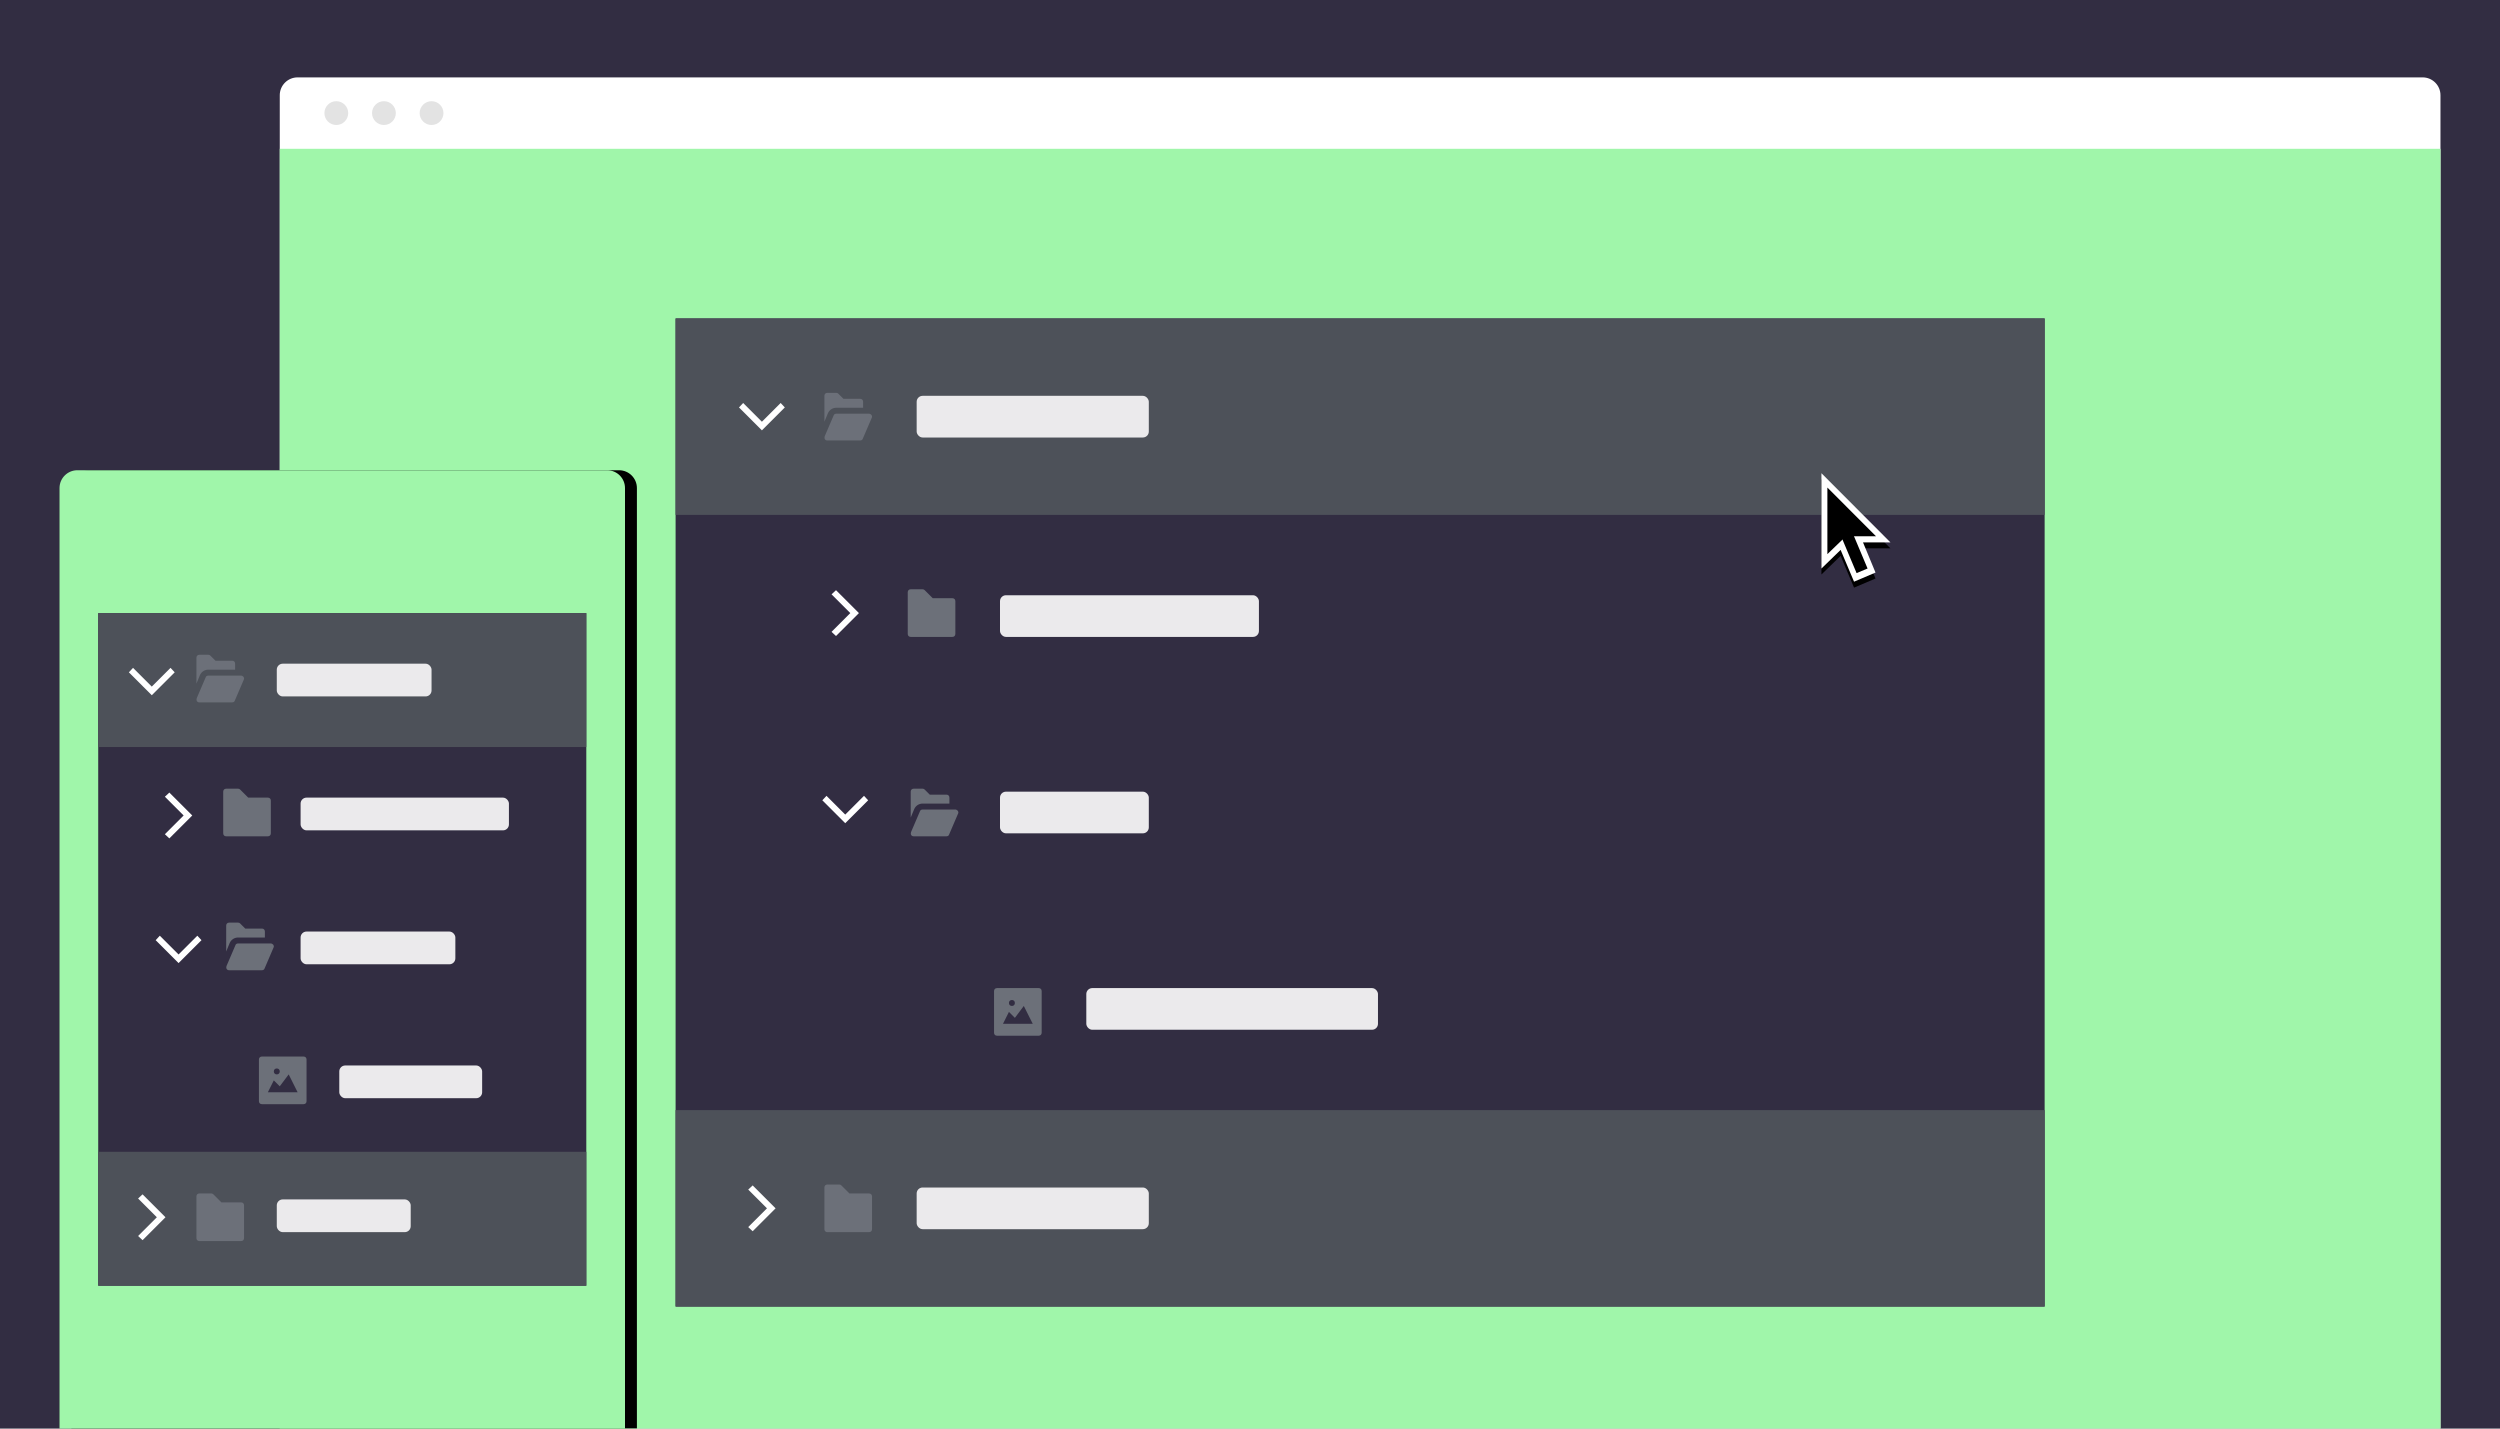 <?xml version="1.0" encoding="UTF-8"?>
<svg width="840px" height="480px" viewBox="0 0 840 480" version="1.1" xmlns="http://www.w3.org/2000/svg" xmlns:xlink="http://www.w3.org/1999/xlink">
    <!-- Generator: Sketch 49 (51002) - http://www.bohemiancoding.com/sketch -->
    <title>multi-level-accordion-menu-featured</title>
    <desc>Created with Sketch.</desc>
    <defs>
        <path d="M6,0 L184,0 C187.314,-6.08718376e-16 190,2.686 190,6 L190,322 L0,322 L0,6 C-4.05812251e-16,2.686 2.686,6.08718376e-16 6,0 Z" id="path-1"></path>
        <filter x="-14.7%" y="-9.9%" width="133.7%" height="119.9%" filterUnits="objectBoundingBox" id="filter-2">
            <feOffset dx="4" dy="0" in="SourceAlpha" result="shadowOffsetOuter1"></feOffset>
            <feGaussianBlur stdDeviation="10" in="shadowOffsetOuter1" result="shadowBlurOuter1"></feGaussianBlur>
            <feColorMatrix values="0 0 0 0 0   0 0 0 0 0   0 0 0 0 0  0 0 0 0.198 0" type="matrix" in="shadowBlurOuter1"></feColorMatrix>
        </filter>
        <polygon id="path-3" points="13.968 23.238 18.168 33.378 18.17 33.38 10.958 36.448 6.449 25.767 0 32.03 0 0 23.182 23.238"></polygon>
        <filter x="-133.7%" y="-79.6%" width="367.4%" height="270.1%" filterUnits="objectBoundingBox" id="filter-4">
            <feOffset dx="0" dy="2" in="SourceAlpha" result="shadowOffsetOuter1"></feOffset>
            <feGaussianBlur stdDeviation="10" in="shadowOffsetOuter1" result="shadowBlurOuter1"></feGaussianBlur>
            <feColorMatrix values="0 0 0 0 0   0 0 0 0 0   0 0 0 0 0  0 0 0 0.202 0" type="matrix" in="shadowBlurOuter1"></feColorMatrix>
        </filter>
    </defs>
    <g id="multi-level-accordion-menu-featured" stroke="none" stroke-width="1" fill="none" fill-rule="evenodd">
        <polygon id="bg" fill="#322D42" points="0 480 840 480 840 0 0 0"></polygon>
        <g id="desktop" transform="translate(94, 26)">
            <path d="M726,454 L0,454 L0,6 C0,2.687 2.687,0 6,0 L720,0 C723.313,0 726,2.687 726,6 L726,454 Z" id="container_bg" fill="#FFFFFF"></path>
            <polygon id="Combined-Shape" fill="#A0F6AA" points="0 24 726 24 726 454 0 454"></polygon>
            <g id="dots" transform="translate(15, 8)" fill="#E3E3E3">
                <path d="M8,4 C8,6.209 6.209,8 4,8 C1.791,8 0,6.209 0,4 C0,1.791 1.791,0 4,0 C6.209,0 8,1.791 8,4" id="Fill-6"></path>
                <path d="M24,4 C24,6.209 22.209,8 20,8 C17.791,8 16,6.209 16,4 C16,1.791 17.791,0 20,0 C22.209,0 24,1.791 24,4" id="Fill-8"></path>
                <path d="M40,4 C40,6.209 38.209,8 36,8 C33.791,8 32,6.209 32,4 C32,1.791 33.791,0 36,0 C38.209,0 40,1.791 40,4" id="Fill-10"></path>
            </g>
            <rect id="Rectangle" fill="#322D42" x="133" y="81" width="460" height="332"></rect>
            <polygon id="Combined-Shape" fill="#4D5159" points="593 147 133 147 133 81 593 81"></polygon>
            <polygon id="Combined-Shape-Copy" fill="#4D5159" points="593 413 133 413 133 347 593 347"></polygon>
            <rect id="Rectangle-2" fill="#EBEAEC" x="214" y="107" width="78" height="14" rx="2"></rect>
            <rect id="Rectangle-2-Copy" fill="#EBEAEC" x="242" y="174" width="87" height="14" rx="2"></rect>
            <rect id="Rectangle-2-Copy-2" fill="#EBEAEC" x="242" y="240" width="50" height="14" rx="2"></rect>
            <rect id="Rectangle-2-Copy-3" fill="#EBEAEC" x="271" y="306" width="98" height="14" rx="2"></rect>
            <rect id="Rectangle-2-Copy-4" fill="#EBEAEC" x="214" y="373" width="78" height="14" rx="2"></rect>
            <g id="image-01" transform="translate(240, 306)" fill="#6C7079" fill-rule="nonzero">
                <path d="M15,0 L1,0 C0.4,0 0,0.4 0,1 L0,15 C0,15.6 0.4,16 1,16 L15,16 C15.6,16 16,15.6 16,15 L16,1 C16,0.4 15.6,0 15,0 Z M6,4 C6.6,4 7,4.4 7,5 C7,5.6 6.6,6 6,6 C5.4,6 5,5.6 5,5 C5,4.4 5.4,4 6,4 Z M3,12 L5,8 L7,10 L10,6 L13,12 L3,12 Z" id="Shape"></path>
            </g>
            <g id="folder-18" transform="translate(183, 106)" fill="#6C7079" fill-rule="nonzero">
                <path d="M15.8,7.4 C15.6,7.2 15.3,7 15,7 L4,7 C3.6,7 3.2,7.2 3.1,7.6 L0.1,14.6 C-0.1,15.2 0.1,16 1,16 L12,16 C12.4,16 12.8,15.8 12.9,15.4 L15.9,8.4 C16.1,8.1 16,7.7 15.8,7.4 Z" id="Shape"></path>
                <path d="M1.2,6.8 C1.7,5.7 2.8,5 4,5 L13,5 L13,3 C13,2.4 12.6,2 12,2 L6.4,2 L4.7,0.3 C4.5,0.1 4.3,0 4,0 L1,0 C0.4,0 0,0.4 0,1 L0,9.7 L1.2,6.8 Z" id="Shape"></path>
            </g>
            <g id="folder-18" transform="translate(212, 239)" fill="#6C7079" fill-rule="nonzero">
                <path d="M15.8,7.4 C15.6,7.2 15.3,7 15,7 L4,7 C3.6,7 3.2,7.2 3.1,7.6 L0.1,14.6 C-0.1,15.2 0.1,16 1,16 L12,16 C12.4,16 12.8,15.8 12.9,15.4 L15.9,8.4 C16.1,8.1 16,7.7 15.8,7.4 Z" id="Shape"></path>
                <path d="M1.2,6.8 C1.7,5.7 2.8,5 4,5 L13,5 L13,3 C13,2.4 12.6,2 12,2 L6.4,2 L4.7,0.3 C4.5,0.1 4.3,0 4,0 L1,0 C0.4,0 0,0.4 0,1 L0,9.7 L1.2,6.8 Z" id="Shape"></path>
            </g>
            <g id="minimal-down" transform="translate(154, 109)" fill="#FFFFFF" fill-rule="nonzero">
                <polygon id="Shape" points="8 9.6 0.3 1.9 1.7 0.4 8 6.7 14.3 0.4 15.7 1.9"></polygon>
            </g>
            <g id="minimal-down-copy" transform="translate(190, 180) rotate(-90) translate(-190, -180) translate(182, 175)" fill="#FFFFFF" fill-rule="nonzero">
                <polygon id="Shape" points="8 9.6 0.3 1.9 1.7 0.4 8 6.7 14.3 0.4 15.7 1.9"></polygon>
            </g>
            <g id="minimal-down-copy-2" transform="translate(190, 246) rotate(-360) translate(-190, -246) translate(182, 241)" fill="#FFFFFF" fill-rule="nonzero">
                <polygon id="Shape" points="8 9.6 0.3 1.9 1.7 0.4 8 6.7 14.3 0.4 15.7 1.9"></polygon>
            </g>
            <g id="minimal-down-copy-3" transform="translate(162, 380) rotate(-90) translate(-162, -380) translate(154, 375)" fill="#FFFFFF" fill-rule="nonzero">
                <polygon id="Shape" points="8 9.6 0.3 1.9 1.7 0.4 8 6.7 14.3 0.4 15.7 1.9"></polygon>
            </g>
            <g id="folder-15" transform="translate(211, 172)" fill="#6C7079" fill-rule="nonzero">
                <path d="M15,3 L8.4,3 L5.7,0.3 C5.5,0.1 5.3,0 5,0 L1,0 C0.4,0 0,0.4 0,1 L0,15 C0,15.6 0.4,16 1,16 L15,16 C15.6,16 16,15.6 16,15 L16,4 C16,3.4 15.6,3 15,3 Z" id="Shape"></path>
            </g>
            <g id="folder-15-copy" transform="translate(183, 372)" fill="#6C7079" fill-rule="nonzero">
                <path d="M15,3 L8.4,3 L5.7,0.3 C5.5,0.1 5.3,0 5,0 L1,0 C0.4,0 0,0.4 0,1 L0,15 C0,15.6 0.4,16 1,16 L15,16 C15.6,16 16,15.6 16,15 L16,4 C16,3.4 15.6,3 15,3 Z" id="Shape"></path>
            </g>
        </g>
        <g id="mobile" transform="translate(20, 158)">
            <g id="mobile_bg">
                <use fill="black" fill-opacity="1" filter="url(#filter-2)" xlink:href="#path-1"></use>
                <use fill="#A0F6AA" fill-rule="evenodd" xlink:href="#path-1"></use>
            </g>
            <rect id="Rectangle-3" fill="#322D42" x="13" y="48" width="164" height="226"></rect>
            <polygon id="Combined-Shape" fill="#4D5159" points="177 93 13 93 13 48 177 48"></polygon>
            <polygon id="Combined-Shape-Copy-2" fill="#4D5159" points="177 274 13 274 13 229 177 229"></polygon>
            <rect id="Rectangle-4" fill="#EBEAEC" x="73" y="65" width="52" height="11" rx="2"></rect>
            <rect id="Rectangle-4-Copy" fill="#EBEAEC" x="81" y="110" width="70" height="11" rx="2"></rect>
            <rect id="Rectangle-4-Copy-2" fill="#EBEAEC" x="81" y="155" width="52" height="11" rx="2"></rect>
            <rect id="Rectangle-4-Copy-3" fill="#EBEAEC" x="94" y="200" width="48" height="11" rx="2"></rect>
            <rect id="Rectangle-4-Copy-4" fill="#EBEAEC" x="73" y="245" width="45" height="11" rx="2"></rect>
            <g id="folder-18" transform="translate(46, 62)" fill="#6C7079" fill-rule="nonzero">
                <path d="M15.8,7.4 C15.6,7.2 15.3,7 15,7 L4,7 C3.6,7 3.2,7.2 3.1,7.6 L0.1,14.6 C-0.1,15.2 0.1,16 1,16 L12,16 C12.4,16 12.8,15.8 12.9,15.4 L15.9,8.4 C16.1,8.1 16,7.7 15.8,7.4 Z" id="Shape"></path>
                <path d="M1.2,6.8 C1.7,5.7 2.8,5 4,5 L13,5 L13,3 C13,2.4 12.6,2 12,2 L6.4,2 L4.7,0.3 C4.5,0.1 4.3,0 4,0 L1,0 C0.4,0 0,0.4 0,1 L0,9.7 L1.2,6.8 Z" id="Shape"></path>
            </g>
            <g id="folder-18-copy" transform="translate(56, 152)" fill="#6C7079" fill-rule="nonzero">
                <path d="M15.8,7.4 C15.6,7.2 15.3,7 15,7 L4,7 C3.6,7 3.2,7.2 3.1,7.6 L0.1,14.6 C-0.1,15.2 0.1,16 1,16 L12,16 C12.4,16 12.8,15.8 12.9,15.4 L15.9,8.4 C16.1,8.1 16,7.7 15.8,7.4 Z" id="Shape"></path>
                <path d="M1.2,6.8 C1.7,5.7 2.8,5 4,5 L13,5 L13,3 C13,2.4 12.6,2 12,2 L6.4,2 L4.7,0.3 C4.5,0.1 4.3,0 4,0 L1,0 C0.4,0 0,0.4 0,1 L0,9.7 L1.2,6.8 Z" id="Shape"></path>
            </g>
            <g id="minimal-down-copy" transform="translate(40, 116) rotate(-90) translate(-40, -116) translate(32, 111)" fill="#FFFFFF" fill-rule="nonzero">
                <polygon id="Shape" points="8 9.6 0.3 1.9 1.7 0.4 8 6.7 14.3 0.4 15.7 1.9"></polygon>
            </g>
            <g id="minimal-down-copy-5" transform="translate(31, 251) rotate(-90) translate(-31, -251) translate(23, 246)" fill="#FFFFFF" fill-rule="nonzero">
                <polygon id="Shape" points="8 9.6 0.3 1.9 1.7 0.4 8 6.7 14.3 0.4 15.7 1.9"></polygon>
            </g>
            <g id="folder-15" transform="translate(55, 107)" fill="#6C7079" fill-rule="nonzero">
                <path d="M15,3 L8.4,3 L5.7,0.3 C5.5,0.1 5.3,0 5,0 L1,0 C0.4,0 0,0.4 0,1 L0,15 C0,15.6 0.4,16 1,16 L15,16 C15.6,16 16,15.6 16,15 L16,4 C16,3.4 15.6,3 15,3 Z" id="Shape"></path>
            </g>
            <g id="folder-15-copy-2" transform="translate(46, 243)" fill="#6C7079" fill-rule="nonzero">
                <path d="M15,3 L8.4,3 L5.7,0.3 C5.5,0.1 5.3,0 5,0 L1,0 C0.4,0 0,0.4 0,1 L0,15 C0,15.6 0.4,16 1,16 L15,16 C15.6,16 16,15.6 16,15 L16,4 C16,3.4 15.6,3 15,3 Z" id="Shape"></path>
            </g>
            <g id="image-01" transform="translate(67, 197)" fill="#6C7079" fill-rule="nonzero">
                <path d="M15,0 L1,0 C0.4,0 0,0.4 0,1 L0,15 C0,15.6 0.4,16 1,16 L15,16 C15.6,16 16,15.6 16,15 L16,1 C16,0.4 15.6,0 15,0 Z M6,4 C6.6,4 7,4.4 7,5 C7,5.6 6.6,6 6,6 C5.4,6 5,5.6 5,5 C5,4.4 5.4,4 6,4 Z M3,12 L5,8 L7,10 L10,6 L13,12 L3,12 Z" id="Shape"></path>
            </g>
            <g id="minimal-down" transform="translate(23, 66)" fill="#FFFFFF" fill-rule="nonzero">
                <polygon id="Shape" points="8 9.6 0.3 1.9 1.7 0.4 8 6.7 14.3 0.4 15.7 1.9"></polygon>
            </g>
            <g id="minimal-down-copy-4" transform="translate(32, 156)" fill="#FFFFFF" fill-rule="nonzero">
                <polygon id="Shape" points="8 9.6 0.3 1.9 1.7 0.4 8 6.7 14.3 0.4 15.7 1.9"></polygon>
            </g>
        </g>
        <g id="default" transform="translate(612, 159)" fill-rule="nonzero">
            <g id="Combined-Shape">
                <use fill="black" fill-opacity="1" filter="url(#filter-4)" xlink:href="#path-3"></use>
                <use fill="#FFFFFF" fill-rule="evenodd" xlink:href="#path-3"></use>
            </g>
            <polygon id="Shape" fill="#000000" points="15.502 32.018 11.814 33.566 5.614 18.818 9.296 17.268 15.502 32.018"></polygon>
            <polygon id="Shape" fill="#000000" points="2 4.814 2 27.19 7.938 21.458 8.794 21.18 18.33 21.18"></polygon>
        </g>
    </g>
</svg>